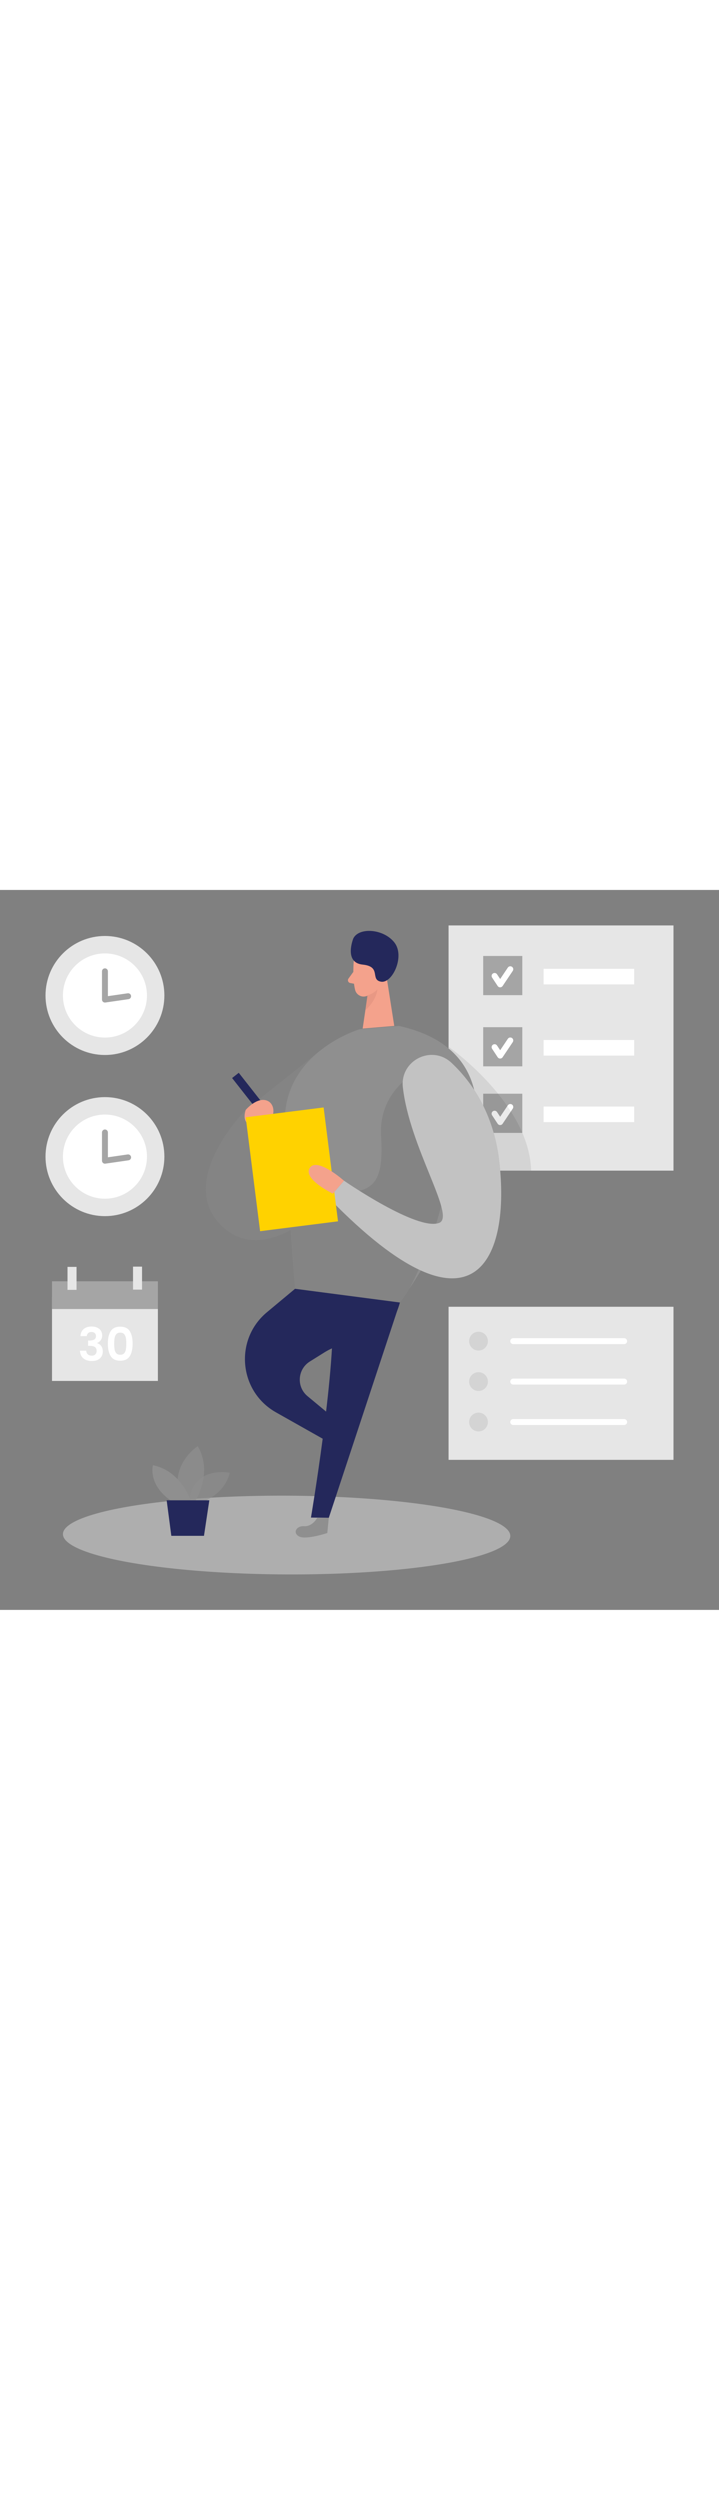 <svg id="_0289_note_taking" xmlns="http://www.w3.org/2000/svg" viewBox="0 0 500 500" data-imageid="note-taking-46" imageName="Note Taking" class="illustrations_image" style="width: 144px;"><rect x="0" y="0" width="500" height="500" fill="#808080" stroke="none"/><defs><style>.cls-1_note-taking-46{fill:none;opacity:.45;}.cls-2_note-taking-46,.cls-3_note-taking-46{fill:#fff;}.cls-4_note-taking-46{fill:#f4a28c;}.cls-5_note-taking-46{fill:#a5a5a5;}.cls-6_note-taking-46{fill:#e6e6e6;}.cls-7_note-taking-46{fill:#ce8172;opacity:.31;}.cls-8_note-taking-46{opacity:.58;}.cls-8_note-taking-46,.cls-9_note-taking-46,.cls-10_note-taking-46{fill:#68e1fd;}.cls-3_note-taking-46{opacity:.46;}.cls-11_note-taking-46{fill:#24285b;}.cls-12_note-taking-46{fill:#000001;opacity:.08;}.cls-9_note-taking-46{opacity:.73;}.cls-13_note-taking-46{fill:#ffd200;}</style></defs><g id="tasks_note-taking-46"><rect class="cls-6_note-taking-46" x="311.94" y="24.64" width="156.41" height="170.29"/><rect class="cls-5_note-taking-46" x="336.02" y="45.85" width="27.2" height="27.2"/><path class="cls-2_note-taking-46" d="m347.8,67.63h0c-.69,0-1.33-.35-1.71-.92l-3.87-5.86c-.63-.95-.37-2.23.58-2.85.95-.63,2.22-.37,2.85.58l2.17,3.28,5.34-7.95c.63-.94,1.91-1.2,2.86-.56.94.63,1.19,1.91.56,2.86l-7.06,10.51c-.38.57-1.02.91-1.71.91Z"/><rect class="cls-2_note-taking-46" x="378.02" y="54.76" width="63" height="10.82"/><rect class="cls-5_note-taking-46" x="336.02" y="95.3" width="27.2" height="27.2"/><path class="cls-2_note-taking-46" d="m347.8,117.09h0c-.69,0-1.33-.35-1.71-.92l-3.87-5.86c-.63-.95-.37-2.23.58-2.85.95-.63,2.22-.37,2.85.58l2.17,3.28,5.34-7.95c.63-.94,1.91-1.2,2.86-.56.94.63,1.19,1.91.56,2.86l-7.06,10.51c-.38.57-1.02.91-1.71.91Z"/><rect class="cls-2_note-taking-46" x="378.02" y="104.21" width="63" height="10.82"/><rect class="cls-5_note-taking-46" x="336.02" y="141.51" width="27.2" height="27.2"/><path class="cls-2_note-taking-46" d="m347.8,163.29h0c-.69,0-1.33-.35-1.71-.92l-3.87-5.86c-.63-.95-.37-2.23.58-2.85.95-.63,2.22-.37,2.85.58l2.17,3.28,5.34-7.95c.63-.94,1.91-1.2,2.86-.56.94.63,1.19,1.91.56,2.86l-7.06,10.51c-.38.57-1.02.91-1.71.91Z"/><rect class="cls-2_note-taking-46" x="378.02" y="150.42" width="63" height="10.82"/><path class="cls-12_note-taking-46" d="m311.94,108.9s56.2,39.13,57.41,86.03h-33.34l-24.07-86.03Z"/></g><g id="sd_note-taking-46" class="cls-1_note-taking-46"><ellipse class="cls-6_note-taking-46" cx="199.32" cy="448" rx="27.35" ry="155.55" transform="translate(-249.51 645.45) rotate(-89.76)"/></g><g id="plant_note-taking-46"><path class="cls-8_note-taking-46 targetColor" d="m138.03,426.07s17.81-4.78,21.75-21.32c0,0-27.54-5.69-28.44,22.76l6.69-1.44Z" style="fill: rgb(143, 143, 143);"/><path class="cls-9_note-taking-46 targetColor" d="m135.86,424.29s12.51-19.6,1.65-38.01c0,0-21.01,13.22-11.8,38.01h10.15Z" style="fill: rgb(143, 143, 143);"/><path class="cls-10_note-taking-46 targetColor" d="m132.66,424.29s-6.48-20.78-26.31-24.79c0,0-3.78,13.46,12.75,24.79h13.56Z" style="fill: rgb(143, 143, 143);"/><polygon class="cls-11_note-taking-46" points="145.56 423.88 141.85 448.54 119.14 448.54 115.9 423.88 145.56 423.88"/></g><g id="person_note-taking-46"><path class="cls-10_note-taking-46 targetColor" d="m221.97,112.12l-51.07,40.6s-47.91,48.06-17.84,79.49c30.06,31.43,73.87-14.58,73.87-14.58l-4.95-105.51Z" style="fill: rgb(143, 143, 143);"/><path class="cls-12_note-taking-46" d="m221.97,112.12l-51.07,40.6s-47.91,48.06-17.84,79.49c30.06,31.43,73.87-14.58,73.87-14.58l-4.95-105.51Z"/><rect class="cls-11_note-taking-46" x="172.55" y="124.74" width="5.89" height="38.11" transform="translate(-51.34 139.15) rotate(-38.16)"/><path class="cls-4_note-taking-46" d="m170.9,152.73s7.94-9.39,15.09-6.29c7.15,3.1,5.26,17.3-7.19,17.54-12.45.24-7.9-11.25-7.9-11.25Z"/><path class="cls-10_note-taking-46 targetColor" d="m220.55,436.15s-3.21,6.04-9.03,5.7c-5.83-.34-8.14,5.07-3.18,7.28,4.97,2.21,19.27-2.53,19.27-2.53l1.04-10.61-8.1.15Z" style="fill: rgb(143, 143, 143);"/><path class="cls-4_note-taking-46" d="m246.01,49.22s-1.08,12.13.94,20.2c.82,3.27,4.19,5.29,7.46,4.42,4.05-1.08,9.21-3.71,10.58-10.14l3.66-10.63s2.06-6.74-4.79-11.69c-6.85-4.95-17.57.41-17.85,7.83Z"/><polygon class="cls-4_note-taking-46" points="267.99 55 274.17 94.42 252.2 96.27 256.53 66.85 267.99 55"/><path class="cls-4_note-taking-46" d="m258.92,59.67s.1-4.69,3.62-4.32c3.52.37,3.42,7.14-1.37,7.76l-2.25-3.45Z"/><path class="cls-4_note-taking-46" d="m245.72,56.89l-3.4,4.68c-.84,1.16-.19,2.79,1.21,3.06l4.65.89-2.46-8.63Z"/><path class="cls-7_note-taking-46" d="m255.31,73.25s4.07-.82,7.14-4.23c0,0-.33,7.3-8.36,14.48l1.23-10.25Z"/><path class="cls-10_note-taking-46 targetColor" d="m277.44,94.43l-27.35,2.31s-54.2,15.94-52.01,66.89c2.19,50.96,7.1,113.36,7.1,113.36l72.91,9.53s121.2-164.95-.64-192.09Z" style="fill: rgb(143, 143, 143);"/><path class="cls-12_note-taking-46" d="m288.95,126.99s-25.76,12.81-23.95,43.78c1.81,30.97-3.31,42.09-35.26,38.51-31.96-3.58-28.6,10.3-28.6,10.3l4.04,57.4,72.91,9.53,6.57-9.53s58.43-106.87,4.29-149.99Z"/><path class="cls-11_note-taking-46" d="m205.18,276.99l-19.57,16.29c-22.81,18.99-19.55,54.94,6.3,69.51l37.54,21.16,12.48-9.1-28.09-23.31c-7.8-6.47-6.98-18.68,1.62-24.05l10.01-6.25c5.56-3.47,11.79-5.74,18.3-6.56,10.83-1.37,28.91-6.9,34.3-28.17l-72.91-9.53Z"/><path class="cls-11_note-taking-46" d="m245.72,33.62s-6.88,16.85,6.48,18.22c13.37,1.37,4.92,10.52,12.79,11.87,7.87,1.34,16.87-17.79,9.18-27.35-7.69-9.57-24.61-10.48-28.45-2.73Z"/><path class="cls-11_note-taking-46" d="m278.09,286.52l-49.43,149.48-12.41-.13s16.85-99.75,15.03-141.66l46.81-7.69Z"/><path class="cls-10_note-taking-46 targetColor" d="m280.15,137.06c-2.09-18.77,20.2-29.87,33.93-16.91,14.14,13.35,29.1,34.84,33.03,67.67,7.95,66.49-15.45,131.89-118.35,26.22l10.47-12.12s51.13,35.31,66.26,29.27c11.54-4.61-20.67-52.41-25.33-94.14Z" style="fill: rgb(143, 143, 143);"/><path class="cls-3_note-taking-46" d="m280.15,137.06c-2.09-18.77,20.2-29.87,33.93-16.91,14.14,13.35,29.1,34.84,33.03,67.67,7.95,66.49-15.45,131.89-118.35,26.22l10.47-12.12s51.13,35.31,66.26,29.27c11.54-4.61-20.67-52.41-25.33-94.14Z"/><rect class="cls-13_note-taking-46" x="175.66" y="154.15" width="54.61" height="79.72" transform="translate(-22.75 27.01) rotate(-7.21)"/><path class="cls-4_note-taking-46" d="m231.46,210.92s-21.17-10.22-16.02-17.91c5.15-7.69,23.78,8.93,23.78,8.93l-7.76,8.99Z"/></g><g id="clock2_note-taking-46"><circle class="cls-6_note-taking-46" cx="72.98" cy="73.29" r="41.33"/><circle class="cls-2_note-taking-46" cx="72.98" cy="73.29" r="29.22"/><path class="cls-5_note-taking-46" d="m72.98,78.19c-.49,0-.97-.18-1.35-.5-.45-.39-.71-.96-.71-1.56v-19.63c0-1.14.92-2.06,2.06-2.06s2.06.92,2.06,2.06v17.25l13.76-1.98c1.14-.16,2.17.62,2.33,1.75.16,1.13-.62,2.17-1.75,2.33l-16.11,2.32c-.1.01-.2.02-.29.02Z"/></g><g id="clock1_note-taking-46"><circle class="cls-6_note-taking-46" cx="72.98" cy="185.2" r="41.33"/><circle class="cls-2_note-taking-46" cx="72.98" cy="185.2" r="29.22"/><path class="cls-5_note-taking-46" d="m72.98,190.1c-.49,0-.97-.18-1.35-.5-.45-.39-.71-.96-.71-1.56v-19.63c0-1.14.92-2.06,2.06-2.06s2.06.92,2.06,2.06v17.25l13.76-1.98c1.14-.16,2.17.62,2.33,1.75.16,1.13-.62,2.17-1.75,2.33l-16.11,2.32c-.1.01-.2.02-.29.02Z"/></g><g id="notes_note-taking-46"><rect class="cls-6_note-taking-46" x="311.94" y="289.47" width="156.41" height="106.32"/><circle class="cls-12_note-taking-46" cx="332.76" cy="313.34" r="6.53"/><circle class="cls-12_note-taking-46" cx="332.76" cy="341.43" r="6.53"/><circle class="cls-12_note-taking-46" cx="332.76" cy="369.52" r="6.53"/><path class="cls-2_note-taking-46" d="m434.04,315.4h-77.13c-1.14,0-2.06-.92-2.06-2.06s.92-2.06,2.06-2.06h77.13c1.14,0,2.06.92,2.06,2.06s-.92,2.06-2.06,2.06Z"/><path class="cls-2_note-taking-46" d="m434.04,343.49h-77.13c-1.14,0-2.06-.92-2.06-2.06s.92-2.06,2.06-2.06h77.13c1.14,0,2.06.92,2.06,2.06s-.92,2.06-2.06,2.06Z"/><path class="cls-2_note-taking-46" d="m434.04,371.58h-77.13c-1.14,0-2.06-.92-2.06-2.06s.92-2.06,2.06-2.06h77.13c1.14,0,2.06.92,2.06,2.06s-.92,2.06-2.06,2.06Z"/></g><g id="calendar_note-taking-46"><rect class="cls-6_note-taking-46" x="36.17" y="282.73" width="73.63" height="58.25"/><rect class="cls-5_note-taking-46" x="36.17" y="271.78" width="73.63" height="19.25"/><rect class="cls-6_note-taking-46" x="46.95" y="261.77" width="6.28" height="15.96"/><rect class="cls-6_note-taking-46" x="92.5" y="261.6" width="6.28" height="15.96"/><path class="cls-2_note-taking-46" d="m58.19,304.92c1.39-1.16,3.23-1.74,5.51-1.74,1.55,0,2.88.27,3.99.81s1.94,1.28,2.51,2.2c.57.93.85,1.97.85,3.15,0,1.34-.35,2.47-1.04,3.4-.69.93-1.52,1.55-2.47,1.87v.13c1.23.38,2.2,1.06,2.89,2.04s1.04,2.23,1.04,3.77c0,1.28-.29,2.42-.88,3.42-.59,1-1.45,1.78-2.59,2.35-1.14.56-2.51.84-4.1.84-2.41,0-4.36-.61-5.87-1.82-1.51-1.21-2.31-3-2.4-5.36h4.34c.04,1.04.4,1.88,1.07,2.51.67.63,1.59.94,2.76.94,1.09,0,1.92-.3,2.51-.91.58-.61.88-1.39.88-2.35,0-1.28-.4-2.19-1.21-2.74-.81-.56-2.07-.83-3.77-.83h-.93v-3.67h.93c3.02,0,4.53-1.01,4.53-3.03,0-.91-.27-1.63-.81-2.14s-1.33-.77-2.35-.77-1.77.27-2.31.81-.86,1.23-.94,2.06h-4.37c.11-2.13.86-3.77,2.25-4.93Z"/><path class="cls-2_note-taking-46" d="m77,306.41c1.33-2.09,3.54-3.13,6.62-3.13s5.29,1.04,6.62,3.13c1.33,2.09,1.99,4.97,1.99,8.65s-.67,6.61-1.99,8.72c-1.33,2.11-3.54,3.16-6.62,3.16s-5.29-1.05-6.62-3.16c-1.33-2.11-2-5.01-2-8.72s.67-6.57,2-8.65Zm10.53,4.68c-.2-1.07-.61-1.95-1.21-2.63-.61-.68-1.51-1.02-2.7-1.02s-2.09.34-2.7,1.02c-.61.68-1.01,1.56-1.21,2.63-.2,1.08-.3,2.4-.3,3.98s.1,2.97.29,4.07c.19,1.1.6,1.98,1.21,2.65.62.67,1.52,1.01,2.71,1.01s2.1-.34,2.71-1.01c.62-.67,1.02-1.55,1.21-2.65.19-1.1.29-2.45.29-4.07s-.1-2.9-.3-3.98Z"/></g></svg>